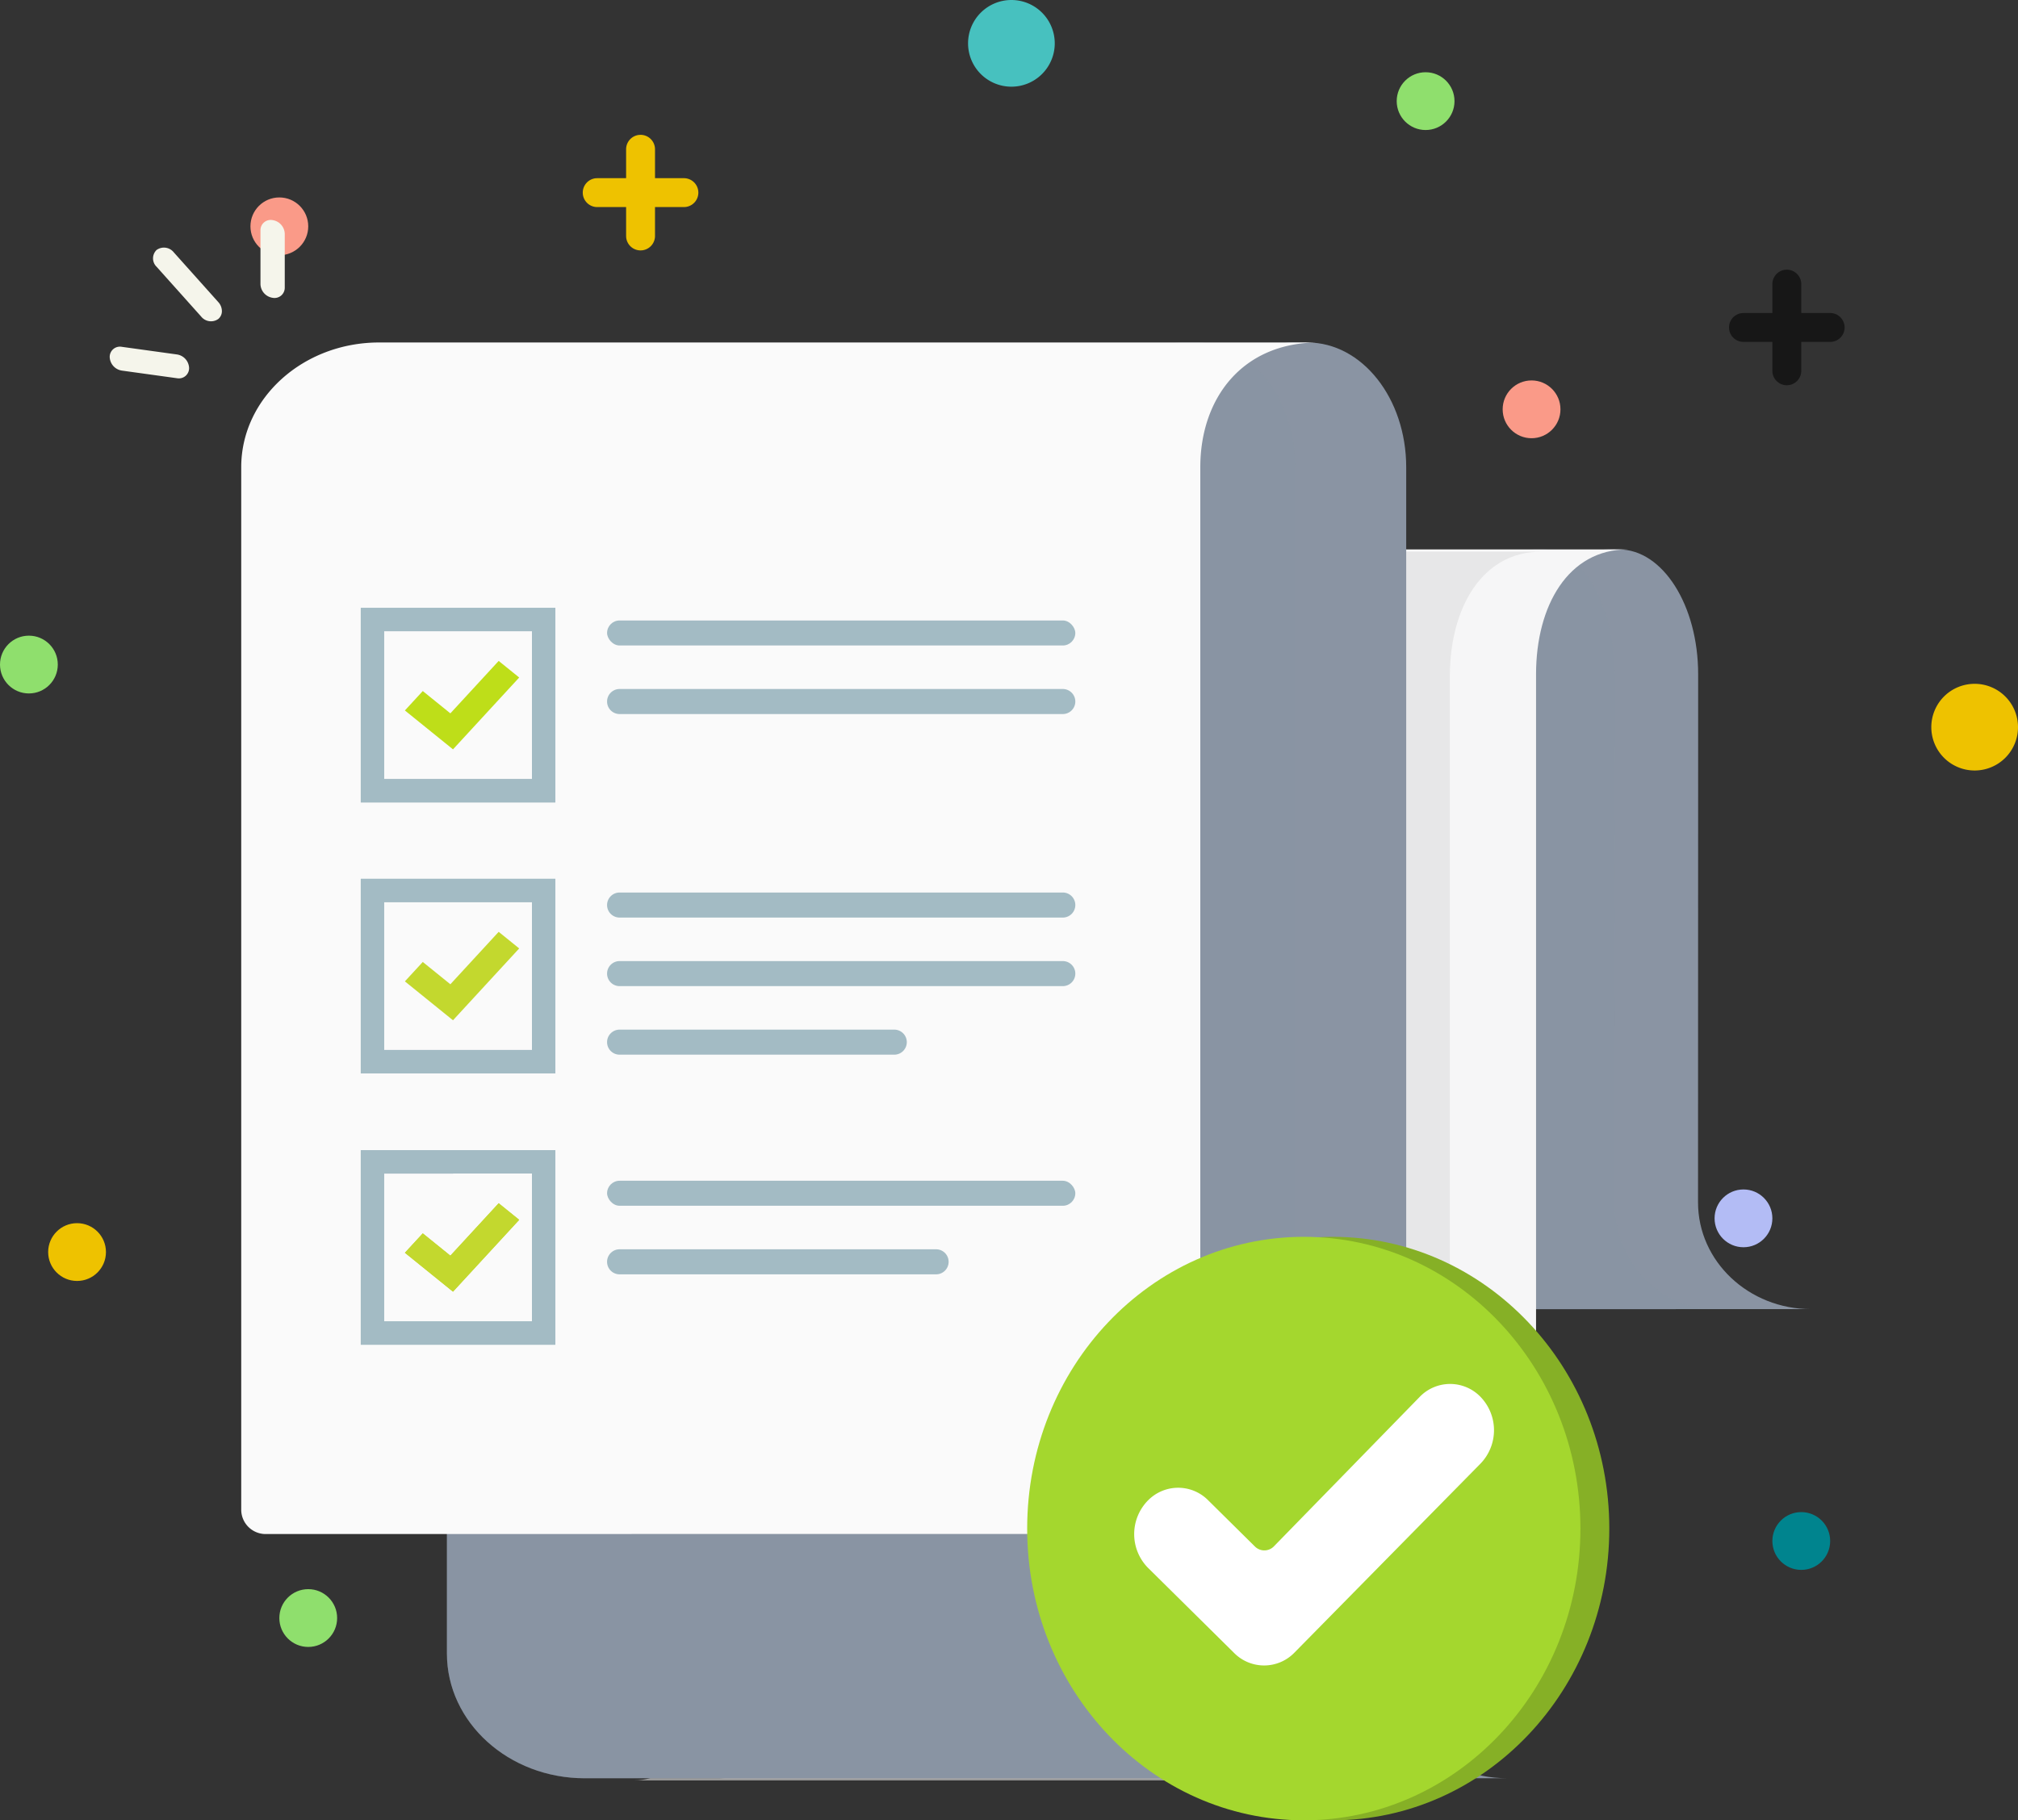 <svg id="success" xmlns="http://www.w3.org/2000/svg" width="209.5" height="189" viewBox="0 0 209.5 189">
  <rect x="0" y="0" width="209.5" height="189" fill="#333333" stroke="none"/>
  <g id="Effect">
    <path id="Path" d="M5.856.007,6,0A1.5,1.5,0,0,1,7.493,1.356L7.5,1.5v3h3a1.5,1.5,0,0,1,1.493,1.356L12,6a1.5,1.5,0,0,1-1.356,1.493L10.5,7.5h-3v3a1.5,1.5,0,0,1-1.356,1.493L6,12a1.5,1.5,0,0,1-1.493-1.356L4.5,10.5v-3h-3A1.5,1.5,0,0,1,.007,6.144L0,6A1.5,1.5,0,0,1,1.356,4.507L1.5,4.5h3v-3A1.5,1.5,0,0,1,5.856.007L6,0Z" transform="translate(60.5 14)" fill="#eec200"/>
    <path id="Path-2" data-name="Path" d="M5.856.007,6,0A1.5,1.5,0,0,1,7.493,1.356L7.5,1.5v3h3a1.5,1.5,0,0,1,1.493,1.356L12,6a1.5,1.5,0,0,1-1.356,1.493L10.5,7.5h-3v3a1.5,1.5,0,0,1-1.356,1.493L6,12a1.5,1.5,0,0,1-1.493-1.356L4.5,10.5v-3h-3A1.5,1.5,0,0,1,.007,6.144L0,6A1.5,1.5,0,0,1,1.356,4.507L1.5,4.5h3v-3A1.5,1.5,0,0,1,5.856.007L6,0Z" transform="translate(163.5 90)" fill="#8fdf6d"/>
    <path id="Path-3" data-name="Path" d="M5.856.007,6,0A1.5,1.5,0,0,1,7.493,1.356L7.5,1.5v3h3a1.5,1.5,0,0,1,1.493,1.356L12,6a1.5,1.5,0,0,1-1.356,1.493L10.5,7.5h-3v3a1.5,1.5,0,0,1-1.356,1.493L6,12a1.5,1.5,0,0,1-1.493-1.356L4.5,10.5v-3h-3A1.5,1.5,0,0,1,.007,6.144L0,6A1.5,1.5,0,0,1,1.356,4.507L1.5,4.5h3v-3A1.5,1.5,0,0,1,5.856.007L6,0Z" transform="translate(31 121)" fill="#171717"/>
    <path id="Path-4" data-name="Path" d="M5.856.007,6,0A1.5,1.5,0,0,1,7.493,1.356L7.5,1.5v3h3a1.5,1.5,0,0,1,1.493,1.356L12,6a1.5,1.5,0,0,1-1.356,1.493L10.5,7.5h-3v3a1.5,1.5,0,0,1-1.356,1.493L6,12a1.5,1.5,0,0,1-1.493-1.356L4.5,10.5v-3h-3A1.5,1.5,0,0,1,.007,6.144L0,6A1.5,1.5,0,0,1,1.356,4.507L1.5,4.5h3v-3A1.5,1.5,0,0,1,5.856.007L6,0Z" transform="translate(179.5 28)" fill="#171717"/>
    <path id="Path-5" data-name="Path" d="M5.856.007,6,0A1.5,1.5,0,0,1,7.493,1.356L7.5,1.5v3h3a1.5,1.5,0,0,1,1.493,1.356L12,6a1.5,1.5,0,0,1-1.356,1.493L10.5,7.5h-3v3a1.5,1.5,0,0,1-1.356,1.493L6,12a1.5,1.5,0,0,1-1.493-1.356L4.5,10.5v-3h-3A1.5,1.5,0,0,1,.007,6.144L0,6A1.5,1.5,0,0,1,1.356,4.507L1.5,4.5h3v-3A1.5,1.5,0,0,1,5.856.007L6,0Z" transform="translate(73 156)" fill="#eec200"/>
    <path id="Oval" d="M0,4.5A4.5,4.5,0,1,1,4.5,9,4.5,4.5,0,0,1,0,4.5Z" transform="translate(26 57)" fill="#e3d0ff"/>
    <path id="Oval-2" data-name="Oval" d="M0,4.5A4.5,4.5,0,1,1,4.5,9,4.5,4.5,0,0,1,0,4.5Z" transform="translate(122 164)" fill="#fa9a88"/>
    <path id="Oval-3" data-name="Oval" d="M0,4.5A4.5,4.5,0,1,1,4.5,9,4.5,4.5,0,0,1,0,4.5Z" transform="translate(100.5)" fill="#47c1bf"/>
    <path id="Oval-4" data-name="Oval" d="M0,4.5A4.5,4.5,0,1,1,4.5,9,4.5,4.5,0,0,1,0,4.5Z" transform="translate(200.5 71)" fill="#eec200"/>
    <circle id="Oval-5" data-name="Oval" cx="3" cy="3" r="3" transform="translate(156 39.5)" fill="#fa9a88"/>
    <circle id="Oval-6" data-name="Oval" cx="3" cy="3" r="3" transform="translate(39 91)" fill="#bbe5b3"/>
    <circle id="Oval-7" data-name="Oval" cx="3" cy="3" r="3" transform="translate(135 143)" fill="#bbe5b3"/>
    <circle id="Oval-8" data-name="Oval" cx="3" cy="3" r="3" transform="translate(0 66)" fill="#8fdf6d"/>
    <circle id="Oval-9" data-name="Oval" cx="3" cy="3" r="3" transform="translate(184 157)" fill="#00848e"/>
    <circle id="Oval-10" data-name="Oval" cx="3" cy="3" r="3" transform="translate(26 20.5)" fill="#fa9a88"/>
    <circle id="Oval-11" data-name="Oval" cx="3" cy="3" r="3" transform="translate(178 123.5)" fill="#b3bcf5"/>
    <circle id="Oval-12" data-name="Oval" cx="3" cy="3" r="3" transform="translate(145 7.5)" fill="#8fdf6d"/>
    <circle id="Oval-13" data-name="Oval" cx="3" cy="3" r="3" transform="translate(29 165)" fill="#8fdf6d"/>
    <circle id="Oval-14" data-name="Oval" cx="3" cy="3" r="3" transform="translate(5 127)" fill="#eec200"/>
  </g>
  <g id="Group_55194" data-name="Group 55194" transform="translate(-358.662 -266.306)">
    <g id="Group_55178" data-name="Group 55178" transform="translate(405.062 301.868)">
      <g id="Group_55176" data-name="Group 55176" transform="translate(19.379 21.486)">
        <path id="Path_53748" data-name="Path 53748" d="M1236.877,680.091h0c-6.486,0-11.743-4.962-11.741-11.081l.012-47.256v-7.592c0-7.151-3.68-12.949-8.219-12.949H1215.8c-4.539,0-11.986,5.8-11.986,12.949h-35.809v45.8h-22.794v20.132Z" transform="translate(-1114.633 -601.213)" fill="#8a94a3"/>
        <path id="Path_53749" data-name="Path 53749" d="M1226.917,680.091h0c-5.781,0-10.467-4.962-10.466-11.081l.01-47.256v-7.592c0-7.151-3.28-12.949-7.326-12.949h-1.006c-4.046,0-10.683,5.8-10.683,12.949h-31.918v45.8h-20.317v20.132Z" transform="translate(-1114.633 -601.213)" fill="#8a94a3" opacity="0.31" style="mix-blend-mode: multiply;isolation: isolate"/>
        <path id="Path_53750" data-name="Path 53750" d="M1042.1,601.213H966.771c-6.11,0-11.064,5.8-11.064,12.948v.638h-.026V715.849c0,7.151-2.767,12.949-7.8,12.949h75.643c5.028,0,9.1-5.8,9.1-12.949V614.8h0v-.638C1032.629,607.01,1035.992,601.213,1042.1,601.213Z" transform="translate(-938.937 -601.213)" fill="#f6f6f7"/>
        <path id="Path_53751" data-name="Path 53751" d="M960.465,603.318H885.134c-6.11,0-11.064,5.8-11.064,12.949v.638h-.026V717.955c0,7.151-2.767,12.949-7.8,12.949h75.643c5.028,0,9.1-5.8,9.1-12.949V616.905h0v-.638C950.992,609.115,954.355,603.318,960.465,603.318Z" transform="translate(-866.249 -603.087)" fill="#dedede" opacity="0.59" style="mix-blend-mode: multiply;isolation: isolate"/>
      </g>
      <g id="Group_55177" data-name="Group 55177" transform="translate(0 0)">
        <path id="Path_53752" data-name="Path 53752" d="M789.022,541.325v-2.606h.018V418.152c0-7.151-4.584-12.949-10.239-12.949H777.4c-5.655,0-14.932,5.8-14.932,12.949H717.851v45.8h-28.4v77.376c0,7.151,6.412,12.949,14.321,12.949h95.854C791.719,554.274,789.022,548.477,789.022,541.325Z" transform="translate(-689.454 -405.203)" fill="#8a94a3"/>
        <path id="Path_53753" data-name="Path 53753" d="M777.513,541.325v-2.606h.018V418.152c0-7.151-4.568-12.949-10.2-12.949h-1.4c-5.635,0-14.881,5.8-14.881,12.949H717.754v45.8h-28.3v77.376c0,7.151,6.39,12.949,14.272,12.949h84.357C780.2,554.274,777.513,548.477,777.513,541.325Z" transform="translate(-689.454 -405.203)" fill="#8a94a3" opacity="0.31" style="mix-blend-mode: multiply;isolation: isolate"/>
      </g>
    </g>
    <g id="Group_55179" data-name="Group 55179" transform="translate(383.705 301.868)">
      <path id="Path_53754" data-name="Path 53754" d="M497.212,528.919l94.417-.012a2.513,2.513,0,0,0,2.564-2.458h0v-108.3c0-7.151,4.353-12.949,12.262-12.949H508.946c-7.909,0-14.321,5.8-14.321,12.949v108.3h0A2.535,2.535,0,0,0,497.212,528.919Z" transform="translate(-494.625 -405.203)" fill="#fafafa"/>
    </g>
    <g id="Group_55191" data-name="Group 55191" transform="translate(396.113 329.418)">
      <g id="Group_55182" data-name="Group 55182" transform="translate(0 56.309)">
        <path id="Path_53755" data-name="Path 53755" d="M875.276,1266.741H842.418a1.3,1.3,0,0,1-1.3-1.3h0a1.3,1.3,0,0,1,1.3-1.3h32.858a1.3,1.3,0,0,1,1.3,1.3h0A1.3,1.3,0,0,1,875.276,1266.741Z" transform="translate(-815.545 -1253.849)" fill="#a3bbc4"/>
        <rect id="Rectangle_11471" data-name="Rectangle 11471" width="48.609" height="2.597" rx="1.299" transform="translate(25.574 3.175)" fill="#a3bbc4"/>
        <g id="Group_55181" data-name="Group 55181">
          <g id="Group_55180" data-name="Group 55180">
            <path id="Path_53756" data-name="Path 53756" d="M628.019,1190.432h-20.2v-20.2h20.2Zm-17.776-2.427h15.349v-15.349H610.242Z" transform="translate(-607.815 -1170.229)" fill="#a3bbc4"/>
            <path id="Path_53757" data-name="Path 53757" d="M654.617,1229.685l-4.994-4.039,1.857-2.015,2.864,2.316,5.016-5.444,2.13,1.723Z" transform="translate(-645.04 -1214.993)" fill="#c3d82e"/>
          </g>
          <path id="Path_53758" data-name="Path 53758" d="M628.019,1190.432h-20.2v-20.2h20.2Zm-17.776-2.427h15.349v-15.349H610.242Z" transform="translate(-607.815 -1170.229)" fill="#a3bbc4"/>
          <path id="Path_53759" data-name="Path 53759" d="M654.617,1229.685l-4.994-4.039,1.857-2.015,2.864,2.316,5.016-5.444,2.13,1.723Z" transform="translate(-645.04 -1214.993)" fill="#c3d82e"/>
        </g>
      </g>
      <g id="Group_55186" data-name="Group 55186" transform="translate(0 28.129)">
        <path id="Path_53760" data-name="Path 53760" d="M888.429,928.8H842.418a1.3,1.3,0,0,1-1.3-1.3h0a1.3,1.3,0,0,1,1.3-1.3h46.011a1.3,1.3,0,0,1,1.3,1.3h0A1.3,1.3,0,0,1,888.429,928.8Z" transform="translate(-815.545 -924.771)" fill="#a3bbc4"/>
        <path id="Path_53761" data-name="Path 53761" d="M888.429,993.751H842.418a1.3,1.3,0,0,1-1.3-1.3h0a1.3,1.3,0,0,1,1.3-1.3h46.011a1.3,1.3,0,0,1,1.3,1.3h0A1.3,1.3,0,0,1,888.429,993.751Z" transform="translate(-815.545 -982.603)" fill="#a3bbc4"/>
        <path id="Path_53762" data-name="Path 53762" d="M870.934,1058.7H842.418a1.3,1.3,0,0,1-1.3-1.3h0a1.3,1.3,0,0,1,1.3-1.3h28.516a1.3,1.3,0,0,1,1.3,1.3h0A1.3,1.3,0,0,1,870.934,1058.7Z" transform="translate(-815.545 -1040.435)" fill="#a3bbc4"/>
        <g id="Group_55185" data-name="Group 55185">
          <g id="Group_55183" data-name="Group 55183">
            <path id="Path_53763" data-name="Path 53763" d="M628.019,933.353h-20.2v-20.2h20.2Zm-17.776-2.427h15.349V915.576H610.242Z" transform="translate(-607.815 -913.149)" fill="#a3bbc4"/>
          </g>
          <g id="Group_55184" data-name="Group 55184">
            <path id="Path_53764" data-name="Path 53764" d="M628.019,933.353h-20.2v-20.2h20.2Zm-17.776-2.427h15.349V915.576H610.242Z" transform="translate(-607.815 -913.149)" fill="#a3bbc4"/>
          </g>
          <path id="Path_53765" data-name="Path 53765" d="M654.617,972.606l-4.994-4.039,1.857-2.015,2.864,2.316,5.016-5.444,2.13,1.723Z" transform="translate(-645.04 -957.913)" fill="#c3d82e"/>
        </g>
      </g>
      <g id="Group_55190" data-name="Group 55190" transform="translate(0 0)">
        <path id="Path_53766" data-name="Path 53766" d="M888.429,736.039H842.418a1.3,1.3,0,0,1-1.3-1.3h0a1.3,1.3,0,0,1,1.3-1.3h46.011a1.3,1.3,0,0,1,1.3,1.3h0A1.3,1.3,0,0,1,888.429,736.039Z" transform="translate(-815.545 -725.012)" fill="#a3bbc4"/>
        <rect id="Rectangle_11472" data-name="Rectangle 11472" width="48.609" height="2.597" rx="1.299" transform="translate(25.574 1.311)" fill="#a3bbc4"/>
        <g id="Group_55189" data-name="Group 55189">
          <g id="Group_55187" data-name="Group 55187">
            <path id="Path_53767" data-name="Path 53767" d="M628.019,676.737h-20.2v-20.2h20.2Zm-17.776-2.427h15.349V658.96H610.242Z" transform="translate(-607.815 -656.533)" fill="#a3bbc4"/>
          </g>
          <g id="Group_55188" data-name="Group 55188">
            <path id="Path_53768" data-name="Path 53768" d="M628.019,676.737h-20.2v-20.2h20.2Zm-17.776-2.427h15.349V658.96H610.242Z" transform="translate(-607.815 -656.533)" fill="#a3bbc4"/>
          </g>
          <path id="Path_53769" data-name="Path 53769" d="M654.617,715.99l-4.994-4.039,1.857-2.015,2.864,2.316,5.016-5.444,2.13,1.723Z" transform="translate(-645.04 -701.297)" fill="#bede19"/>
        </g>
      </g>
    </g>
    <g id="Group_55192" data-name="Group 55192" transform="translate(370.05 289.147)">
      <path id="Path_53770" data-name="Path 53770" d="M418.256,321.847a1.056,1.056,0,0,1-.369.821,1.307,1.307,0,0,1-1.783-.247l-4.627-5.17a1.214,1.214,0,0,1,0-1.745,1.308,1.308,0,0,1,1.783.247l4.626,5.17A1.4,1.4,0,0,1,418.256,321.847Z" transform="translate(-406.608 -312.394)" fill="#f5f5eb"/>
      <path id="Path_53771" data-name="Path 53771" d="M515.372,290.568v5.6a1.062,1.062,0,0,1-1.26,1.059,1.48,1.48,0,0,1-1.261-1.408v-5.6a1.062,1.062,0,0,1,1.261-1.059A1.481,1.481,0,0,1,515.372,290.568Z" transform="translate(-497.198 -289.147)" fill="#f5f5eb"/>
      <path id="Path_53772" data-name="Path 53772" d="M378.294,411.388a1.062,1.062,0,0,1-1.26,1.059l-5.723-.792a1.48,1.48,0,0,1-1.26-1.408,1.062,1.062,0,0,1,1.26-1.059l5.723.792A1.481,1.481,0,0,1,378.294,411.388Z" transform="translate(-370.05 -396.018)" fill="#f5f5eb"/>
    </g>
    <g id="Group_55193" data-name="Group 55193" transform="translate(465.299 394.725)">
      <ellipse id="Ellipse_908" data-name="Ellipse 908" cx="28.718" cy="30.291" rx="28.718" ry="30.291" transform="translate(2.998 0)" fill="#86b026"/>
      <ellipse id="Ellipse_909" data-name="Ellipse 909" cx="28.718" cy="30.291" rx="28.718" ry="30.291" transform="translate(0 0)" fill="#a4d72e"/>
      <path id="Path_53773" data-name="Path 53773" d="M1113.724,1403.76l-.01.009a4.986,4.986,0,0,0,0,7.01l8.933,8.833a4.385,4.385,0,0,0,6.275-.045l19.312-19.62a4.988,4.988,0,0,0-.045-6.965h0a4.386,4.386,0,0,0-6.29.06l-15.11,15.493a1.385,1.385,0,0,1-1.987.019l-4.848-4.794A4.384,4.384,0,0,0,1113.724,1403.76Z" transform="translate(-1101.165 -1376.407)" fill="#fff"/>
    </g>
  </g>
</svg>
